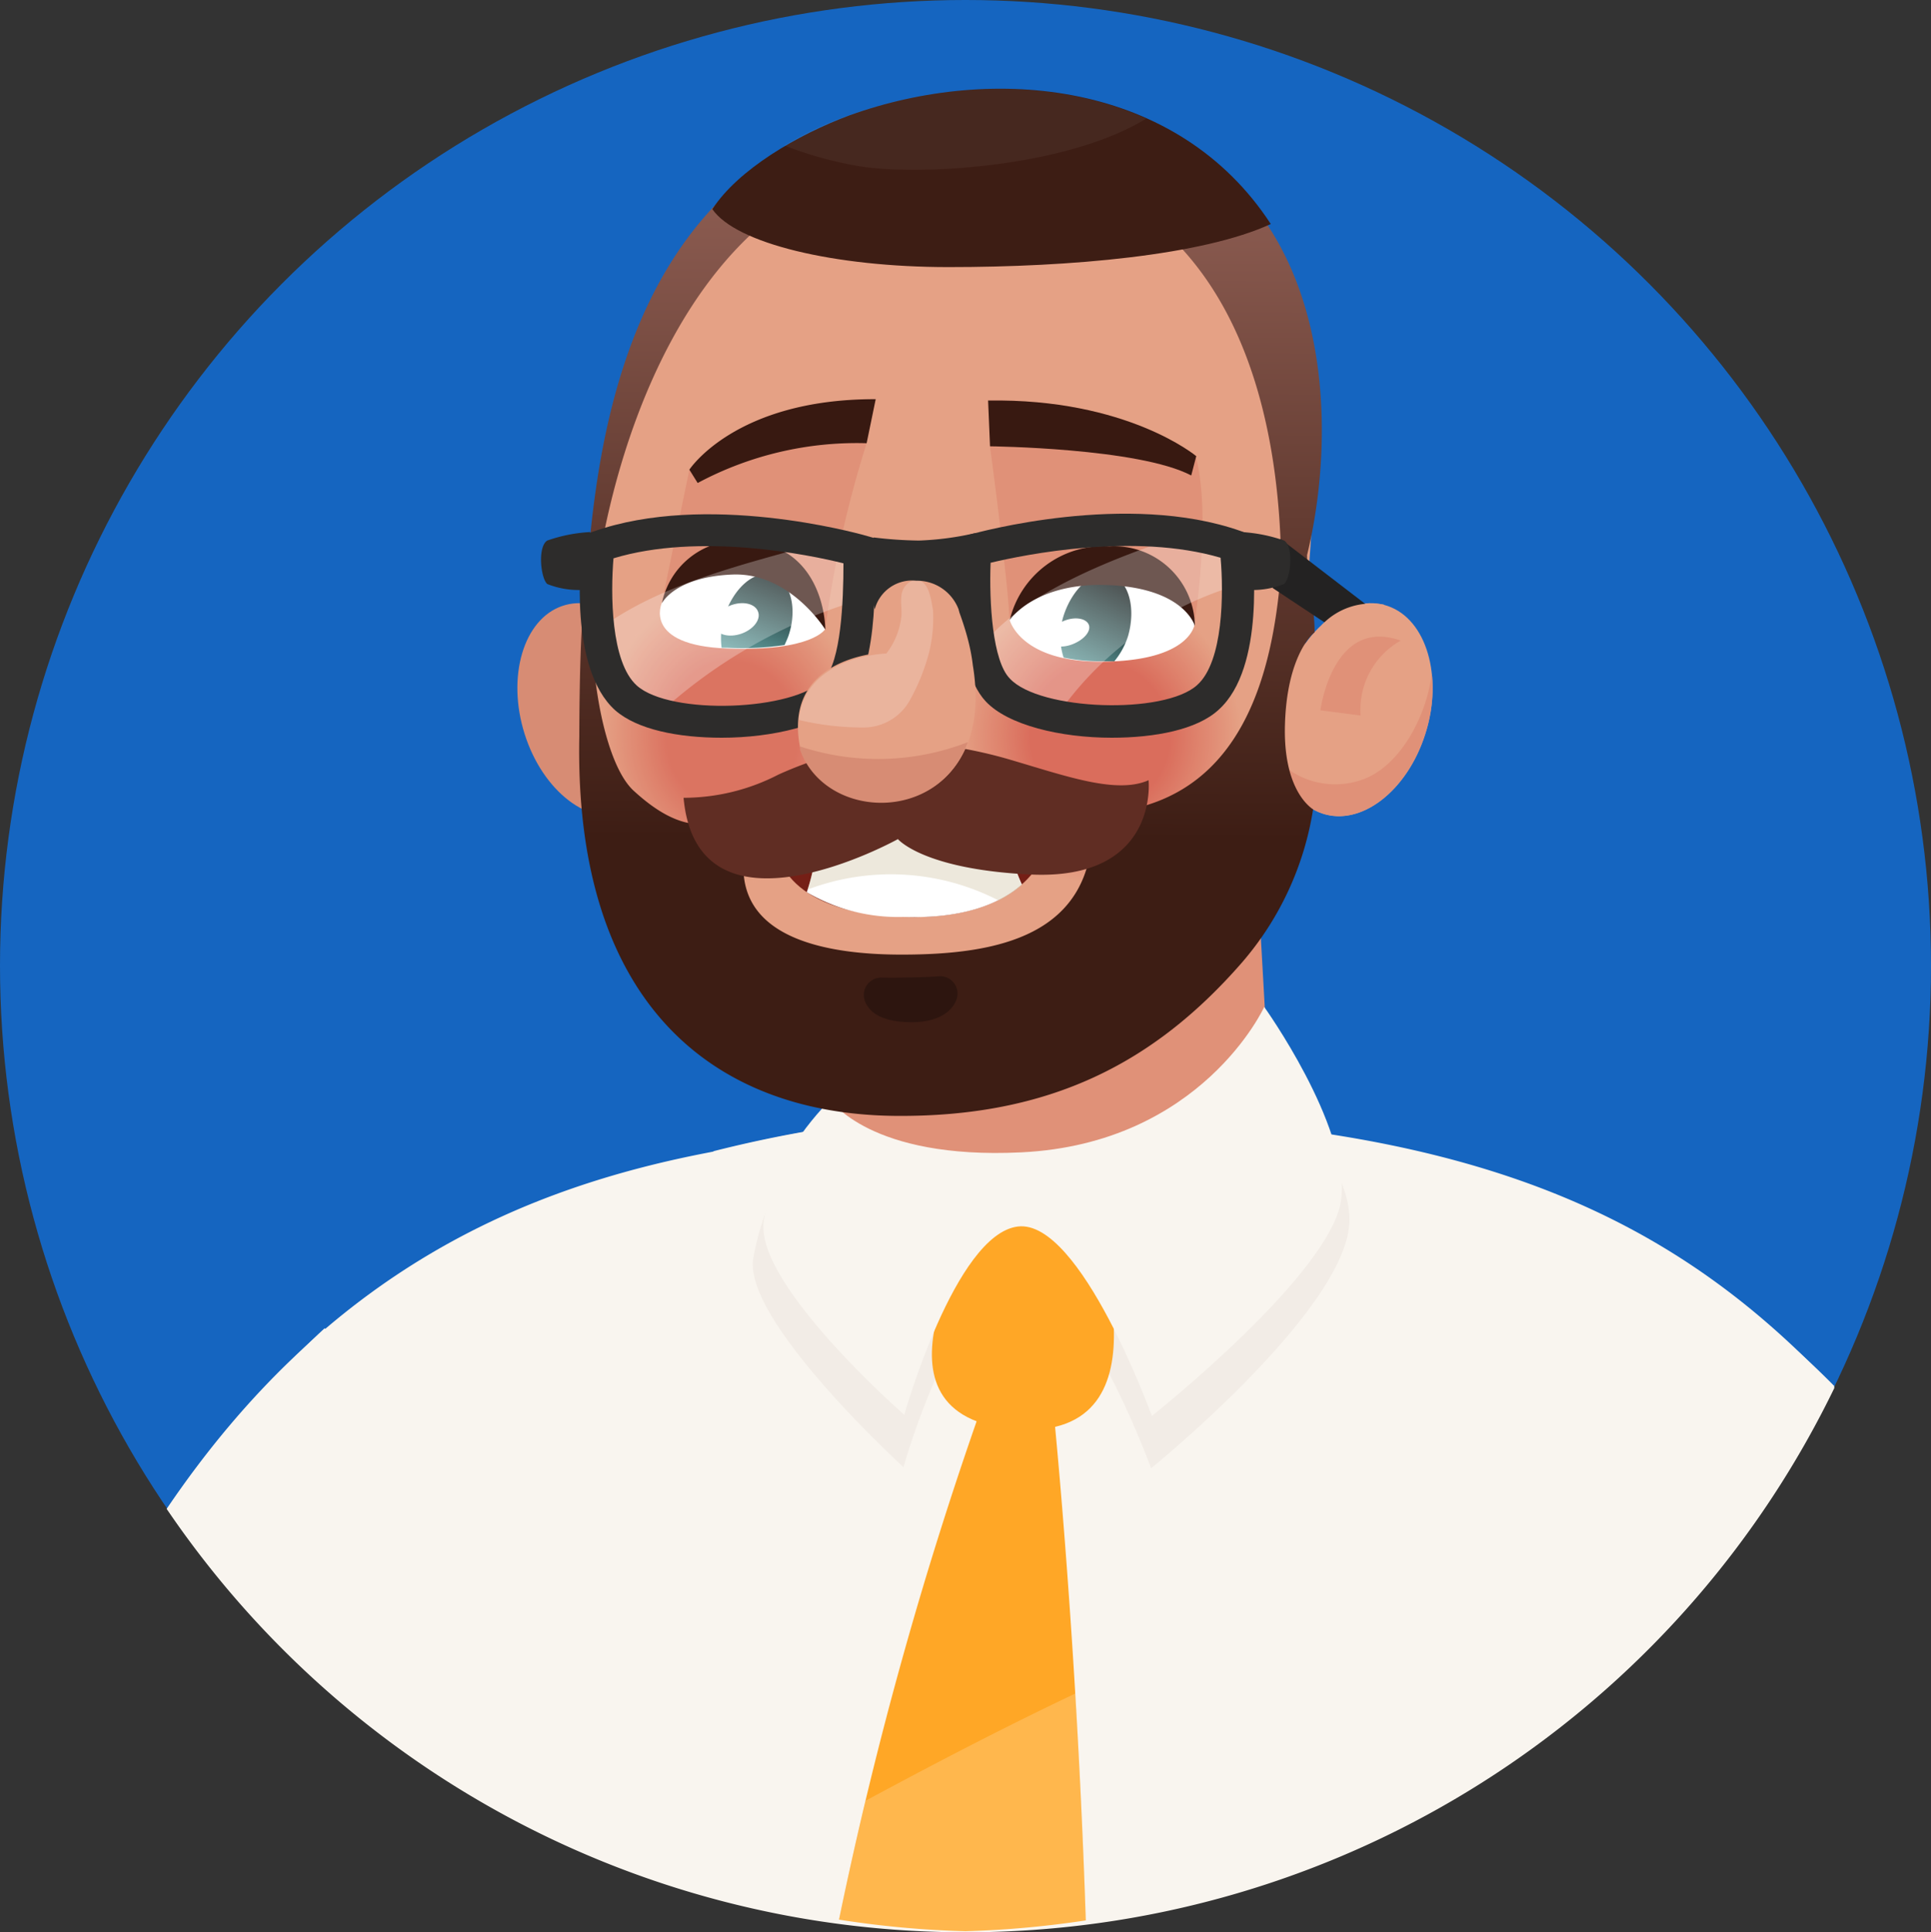 <svg xmlns="http://www.w3.org/2000/svg" xmlns:xlink="http://www.w3.org/1999/xlink" width="100" height="100.056" viewBox="0 0 100 100.056">
  <rect x="0" y="0" width="100" height="100.056" fill="#333333" stroke="none"/>
  <defs>
    <linearGradient id="linear-gradient" x1="0.316" y1="1.187" x2="0.834" y2="-0.145" gradientUnits="objectBoundingBox">
      <stop offset="0" stop-color="#68aaaa"/>
      <stop offset="1"/>
    </linearGradient>
    <linearGradient id="linear-gradient-2" x1="0.242" y1="1.215" x2="0.748" y2="-0.03" xlink:href="#linear-gradient"/>
    <linearGradient id="linear-gradient-3" x1="0.501" y1="0.091" x2="0.499" y2="0.728" gradientUnits="objectBoundingBox">
      <stop offset="0" stop-color="#8c5c51"/>
      <stop offset="1" stop-color="#3d1d14"/>
    </linearGradient>
  </defs>
  <g id="Capa_1" data-name="Capa 1" transform="translate(-10 -9.22)">
    <g id="Grupo_80391" data-name="Grupo 80391">
      <circle id="Elipse_5166" data-name="Elipse 5166" cx="50" cy="50" r="50" transform="translate(10 9.22)" fill="#1565c0"/>
      <g id="Grupo_80390" data-name="Grupo 80390">
        <path id="Trazado_119433" data-name="Trazado 119433" d="M45.58,69.23v33.26H76.72V68.15a59.619,59.619,0,0,0-12.64-1.31,63.85,63.85,0,0,0-18.5,2.39Z" fill="#e09178"/>
        <path id="Trazado_119434" data-name="Trazado 119434" d="M97.14,106.42Z" fill="#fff"/>
        <path id="Trazado_119435" data-name="Trazado 119435" d="M74.18,67.37c-2.68-.64-6.64-.53-10.46-.53a65,65,0,0,0-16.81,2H47c-9.83,1.84-20,6.15-28.37,18.51A50,50,0,0,0,105,81.08C97.82,73.44,89.2,68.79,74.18,67.37Z" fill="#f9f5ef"/>
        <path id="Trazado_119436" data-name="Trazado 119436" d="M97.14,106.42Z" fill="#fff"/>
        <path id="Trazado_119437" data-name="Trazado 119437" d="M75,52.52c-.93-3-9.8-5.11-13.7-4.78l-1.81.15c-3.9.32-7.71,2.88-6.78,5.85l.43,16.1c4.18.63,8.49.83,12.68,1.45q4,.6,8,1.34a4.65,4.65,0,0,0,2.06-4.46Z" fill="#e09178"/>
        <path id="Trazado_119438" data-name="Trazado 119438" d="M74.37,64.4s-2.13,6.73-11.49,7.18c-7.83.38-11.14-3.51-11.14-3.51A15.14,15.14,0,0,0,49,74.43c-.44,3.26,7.79,10.76,7.79,10.76s2.63-9.35,5.88-9.75,6.94,9.81,6.94,9.81,10.1-8.18,10.27-12.75C80,68.68,74.37,64.4,74.37,64.4Z" fill="#684231" opacity="0.05"/>
        <path id="Trazado_119439" data-name="Trazado 119439" d="M60.61,72.8s-6.44,9.81,2,10.43,3.81-11,3.81-11Z" fill="#ffa726"/>
        <path id="Trazado_119440" data-name="Trazado 119440" d="M62.88,68.89c-7.83.38-9.87-2.72-9.87-2.72S50,69,49.55,72.48c-.44,3.26,7.28,10,7.28,10s2.63-9.35,5.88-9.75,6.94,9.81,6.94,9.81,9.48-7.51,9.82-11.32-4-9.86-4-9.86S72.24,68.44,62.88,68.89Z" fill="#f9f5ef"/>
        <path id="Trazado_119441" data-name="Trazado 119441" d="M60,109.22a51.142,51.142,0,0,0,6.23-.56c-.52-15.72-1.78-27.47-1.78-27.47h-3.3a203.636,203.636,0,0,0-7.7,27.43,50.608,50.608,0,0,0,6.55.6Z" fill="#ffa726"/>
        <path id="Trazado_119442" data-name="Trazado 119442" d="M53.42,108.78a51,51,0,0,0,6.58.44,49.54,49.54,0,0,0,6.24-.4c-.14-4.33-.34-8.35-.55-11.91-3.67,1.74-7.28,3.62-10.86,5.55C54.35,104.46,53.87,106.58,53.42,108.78Z" fill="#fff" opacity="0.18"/>
        <path id="Trazado_119443" data-name="Trazado 119443" d="M39.11,40.6c-2,.69-2.88,3.66-1.94,6.63s3.34,4.81,5.35,4.11,2.89-3.66,1.95-6.63S41.13,39.9,39.11,40.6Z" fill="#d78c74"/>
        <path id="Trazado_119444" data-name="Trazado 119444" d="M76.72,24.42C73.56,14.48,61,13.86,53.63,16.07c-8.77,2.63-11.57,11.7-12.53,20-.43,3.69-1.14,8-1,11.69.71,17,10.61,19.13,18.17,19.12,13.34,0,20.64-11.49,19.5-20.65C76.91,39.28,79.49,33.13,76.72,24.42Z" fill="#e5a185"/>
        <g id="Grupo_80388" data-name="Grupo 80388" opacity="0.58">
          <ellipse id="Elipse_5167" data-name="Elipse 5167" cx="6.8" cy="7.68" rx="6.8" ry="7.68" transform="translate(41.1 39.64)" fill="#e5a185"/>
          <ellipse id="Elipse_5168" data-name="Elipse 5168" cx="6.76" cy="7.63" rx="6.76" ry="7.63" transform="translate(41.14 39.69)" fill="#e5a084"/>
          <ellipse id="Elipse_5169" data-name="Elipse 5169" cx="6.72" cy="7.58" rx="6.72" ry="7.58" transform="translate(41.18 39.74)" fill="#e59f83"/>
          <ellipse id="Elipse_5170" data-name="Elipse 5170" cx="6.67" cy="7.54" rx="6.67" ry="7.54" transform="translate(41.23 39.78)" fill="#e49e83"/>
          <ellipse id="Elipse_5171" data-name="Elipse 5171" cx="6.63" cy="7.49" rx="6.63" ry="7.49" transform="translate(41.27 39.83)" fill="#e49d82"/>
          <ellipse id="Elipse_5172" data-name="Elipse 5172" cx="6.59" cy="7.44" rx="6.59" ry="7.44" transform="translate(41.31 39.88)" fill="#e49c81"/>
          <ellipse id="Elipse_5173" data-name="Elipse 5173" cx="6.55" cy="7.39" rx="6.55" ry="7.39" transform="translate(41.35 39.93)" fill="#e49b80"/>
          <ellipse id="Elipse_5174" data-name="Elipse 5174" cx="6.5" cy="7.34" rx="6.5" ry="7.34" transform="translate(41.4 39.98)" fill="#e49a80"/>
          <ellipse id="Elipse_5175" data-name="Elipse 5175" cx="6.46" cy="7.3" rx="6.46" ry="7.3" transform="translate(41.44 40.02)" fill="#e3997f"/>
          <ellipse id="Elipse_5176" data-name="Elipse 5176" cx="6.42" cy="7.25" rx="6.42" ry="7.25" transform="translate(41.48 40.07)" fill="#e3987e"/>
          <ellipse id="Elipse_5177" data-name="Elipse 5177" cx="6.38" cy="7.2" rx="6.38" ry="7.2" transform="translate(41.52 40.12)" fill="#e3977d"/>
          <ellipse id="Elipse_5178" data-name="Elipse 5178" cx="6.33" cy="7.15" rx="6.33" ry="7.15" transform="translate(41.57 40.17)" fill="#e3967c"/>
          <ellipse id="Elipse_5179" data-name="Elipse 5179" cx="6.29" cy="7.1" rx="6.29" ry="7.1" transform="translate(41.61 40.22)" fill="#e2957c"/>
          <ellipse id="Elipse_5180" data-name="Elipse 5180" cx="6.25" cy="7.06" rx="6.25" ry="7.06" transform="translate(41.65 40.26)" fill="#e2947b"/>
          <ellipse id="Elipse_5181" data-name="Elipse 5181" cx="6.21" cy="7.01" rx="6.21" ry="7.01" transform="translate(41.69 40.31)" fill="#e2937a"/>
          <ellipse id="Elipse_5182" data-name="Elipse 5182" cx="6.16" cy="6.96" rx="6.16" ry="6.96" transform="translate(41.74 40.36)" fill="#e29279"/>
          <ellipse id="Elipse_5183" data-name="Elipse 5183" cx="6.12" cy="6.91" rx="6.12" ry="6.91" transform="translate(41.78 40.41)" fill="#e29179"/>
          <ellipse id="Elipse_5184" data-name="Elipse 5184" cx="6.08" cy="6.86" rx="6.08" ry="6.86" transform="translate(41.82 40.46)" fill="#e19078"/>
          <ellipse id="Elipse_5185" data-name="Elipse 5185" cx="6.04" cy="6.82" rx="6.04" ry="6.82" transform="translate(41.86 40.5)" fill="#e18f77"/>
          <ellipse id="Elipse_5186" data-name="Elipse 5186" cx="5.99" cy="6.77" rx="5.99" ry="6.77" transform="translate(41.91 40.55)" fill="#e18e76"/>
          <ellipse id="Elipse_5187" data-name="Elipse 5187" cx="5.95" cy="6.72" rx="5.95" ry="6.72" transform="translate(41.95 40.6)" fill="#e18d75"/>
          <ellipse id="Elipse_5188" data-name="Elipse 5188" cx="5.91" cy="6.67" rx="5.91" ry="6.67" transform="translate(41.99 40.65)" fill="#e18c75"/>
          <ellipse id="Elipse_5189" data-name="Elipse 5189" cx="5.87" cy="6.62" rx="5.87" ry="6.62" transform="translate(42.03 40.7)" fill="#e08b74"/>
          <ellipse id="Elipse_5190" data-name="Elipse 5190" cx="5.82" cy="6.58" rx="5.82" ry="6.58" transform="translate(42.08 40.74)" fill="#e08a73"/>
          <ellipse id="Elipse_5191" data-name="Elipse 5191" cx="5.78" cy="6.53" rx="5.78" ry="6.53" transform="translate(42.12 40.79)" fill="#e08972"/>
          <ellipse id="Elipse_5192" data-name="Elipse 5192" cx="5.74" cy="6.48" rx="5.74" ry="6.48" transform="translate(42.16 40.84)" fill="#e08872"/>
          <ellipse id="Elipse_5193" data-name="Elipse 5193" cx="5.7" cy="6.43" rx="5.7" ry="6.43" transform="translate(42.2 40.89)" fill="#df8771"/>
          <ellipse id="Elipse_5194" data-name="Elipse 5194" cx="5.65" cy="6.38" rx="5.65" ry="6.38" transform="translate(42.25 40.94)" fill="#df8670"/>
          <ellipse id="Elipse_5195" data-name="Elipse 5195" cx="5.61" cy="6.34" rx="5.61" ry="6.34" transform="translate(42.29 40.98)" fill="#df856f"/>
          <ellipse id="Elipse_5196" data-name="Elipse 5196" cx="5.57" cy="6.29" rx="5.57" ry="6.29" transform="translate(42.33 41.03)" fill="#df846f"/>
          <ellipse id="Elipse_5197" data-name="Elipse 5197" cx="5.53" cy="6.24" rx="5.53" ry="6.24" transform="translate(42.37 41.08)" fill="#df836e"/>
          <ellipse id="Elipse_5198" data-name="Elipse 5198" cx="5.48" cy="6.19" rx="5.48" ry="6.19" transform="translate(42.42 41.13)" fill="#de826d"/>
          <ellipse id="Elipse_5199" data-name="Elipse 5199" cx="5.44" cy="6.14" rx="5.44" ry="6.14" transform="translate(42.46 41.18)" fill="#de816c"/>
          <ellipse id="Elipse_5200" data-name="Elipse 5200" cx="5.4" cy="6.1" rx="5.4" ry="6.1" transform="translate(42.5 41.22)" fill="#de806b"/>
          <ellipse id="Elipse_5201" data-name="Elipse 5201" cx="5.36" cy="6.05" rx="5.36" ry="6.05" transform="translate(42.54 41.27)" fill="#de7f6b"/>
          <ellipse id="Elipse_5202" data-name="Elipse 5202" cx="5.31" cy="6" rx="5.31" ry="6" transform="translate(42.59 41.32)" fill="#de7e6a"/>
          <ellipse id="Elipse_5203" data-name="Elipse 5203" cx="5.27" cy="5.95" rx="5.27" ry="5.95" transform="translate(42.63 41.37)" fill="#dd7d69"/>
          <ellipse id="Elipse_5204" data-name="Elipse 5204" cx="5.23" cy="5.9" rx="5.23" ry="5.9" transform="translate(42.67 41.42)" fill="#dd7c68"/>
          <ellipse id="Elipse_5205" data-name="Elipse 5205" cx="5.19" cy="5.86" rx="5.19" ry="5.86" transform="translate(42.71 41.46)" fill="#dd7b68"/>
          <ellipse id="Elipse_5206" data-name="Elipse 5206" cx="5.14" cy="5.81" rx="5.14" ry="5.81" transform="translate(42.76 41.51)" fill="#dd7a67"/>
          <ellipse id="Elipse_5207" data-name="Elipse 5207" cx="5.1" cy="5.76" rx="5.1" ry="5.76" transform="translate(42.8 41.56)" fill="#dd7a66"/>
          <ellipse id="Elipse_5208" data-name="Elipse 5208" cx="5.06" cy="5.71" rx="5.06" ry="5.71" transform="translate(42.84 41.61)" fill="#dc7965"/>
          <ellipse id="Elipse_5209" data-name="Elipse 5209" cx="5.02" cy="5.66" rx="5.02" ry="5.66" transform="translate(42.88 41.66)" fill="#dc7864"/>
          <ellipse id="Elipse_5210" data-name="Elipse 5210" cx="4.97" cy="5.62" rx="4.97" ry="5.62" transform="translate(42.93 41.7)" fill="#dc7764"/>
          <ellipse id="Elipse_5211" data-name="Elipse 5211" cx="4.93" cy="5.57" rx="4.93" ry="5.57" transform="translate(42.97 41.75)" fill="#dc7663"/>
          <ellipse id="Elipse_5212" data-name="Elipse 5212" cx="4.89" cy="5.52" rx="4.89" ry="5.52" transform="translate(43.01 41.8)" fill="#db7562"/>
          <ellipse id="Elipse_5213" data-name="Elipse 5213" cx="4.85" cy="5.47" rx="4.85" ry="5.47" transform="translate(43.05 41.85)" fill="#db7461"/>
          <ellipse id="Elipse_5214" data-name="Elipse 5214" cx="4.8" cy="5.42" rx="4.8" ry="5.42" transform="translate(43.1 41.9)" fill="#db7361"/>
          <ellipse id="Elipse_5215" data-name="Elipse 5215" cx="4.76" cy="5.38" rx="4.76" ry="5.38" transform="translate(43.14 41.94)" fill="#db7260"/>
          <ellipse id="Elipse_5216" data-name="Elipse 5216" cx="4.72" cy="5.33" rx="4.72" ry="5.33" transform="translate(43.18 41.99)" fill="#db715f"/>
          <ellipse id="Elipse_5217" data-name="Elipse 5217" cx="4.68" cy="5.28" rx="4.68" ry="5.28" transform="translate(43.22 42.04)" fill="#da705e"/>
          <ellipse id="Elipse_5218" data-name="Elipse 5218" cx="4.63" cy="5.23" rx="4.63" ry="5.23" transform="translate(43.27 42.09)" fill="#da6f5d"/>
          <ellipse id="Elipse_5219" data-name="Elipse 5219" cx="4.59" cy="5.18" rx="4.59" ry="5.18" transform="translate(43.31 42.14)" fill="#da6e5d"/>
          <ellipse id="Elipse_5220" data-name="Elipse 5220" cx="4.55" cy="5.14" rx="4.55" ry="5.14" transform="translate(43.35 42.18)" fill="#da6d5c"/>
          <ellipse id="Elipse_5221" data-name="Elipse 5221" cx="4.51" cy="5.09" rx="4.51" ry="5.09" transform="translate(43.39 42.23)" fill="#da6c5b"/>
          <ellipse id="Elipse_5222" data-name="Elipse 5222" cx="4.46" cy="5.04" rx="4.46" ry="5.04" transform="translate(43.44 42.28)" fill="#d96b5a"/>
          <ellipse id="Elipse_5223" data-name="Elipse 5223" cx="4.42" cy="4.99" rx="4.42" ry="4.99" transform="translate(43.48 42.33)" fill="#d96a5a"/>
          <ellipse id="Elipse_5224" data-name="Elipse 5224" cx="4.38" cy="4.94" rx="4.38" ry="4.94" transform="translate(43.52 42.38)" fill="#d96959"/>
          <ellipse id="Elipse_5225" data-name="Elipse 5225" cx="4.34" cy="4.9" rx="4.34" ry="4.9" transform="translate(43.56 42.42)" fill="#d96858"/>
          <ellipse id="Elipse_5226" data-name="Elipse 5226" cx="4.29" cy="4.85" rx="4.29" ry="4.85" transform="translate(43.61 42.47)" fill="#d86757"/>
          <ellipse id="Elipse_5227" data-name="Elipse 5227" cx="4.25" cy="4.8" rx="4.25" ry="4.8" transform="translate(43.65 42.52)" fill="#d86657"/>
          <ellipse id="Elipse_5228" data-name="Elipse 5228" cx="4.21" cy="4.75" rx="4.21" ry="4.75" transform="translate(43.69 42.57)" fill="#d86556"/>
          <ellipse id="Elipse_5229" data-name="Elipse 5229" cx="4.17" cy="4.7" rx="4.17" ry="4.7" transform="translate(43.73 42.62)" fill="#d86455"/>
          <ellipse id="Elipse_5230" data-name="Elipse 5230" cx="4.12" cy="4.66" rx="4.12" ry="4.66" transform="translate(43.78 42.66)" fill="#d86354"/>
          <ellipse id="Elipse_5231" data-name="Elipse 5231" cx="4.08" cy="4.61" rx="4.08" ry="4.61" transform="translate(43.82 42.71)" fill="#d76253"/>
          <ellipse id="Elipse_5232" data-name="Elipse 5232" cx="4.04" cy="4.56" rx="4.04" ry="4.56" transform="translate(43.86 42.76)" fill="#d76153"/>
          <ellipse id="Elipse_5233" data-name="Elipse 5233" cx="4" cy="4.51" rx="4" ry="4.51" transform="translate(43.9 42.81)" fill="#d76052"/>
          <ellipse id="Elipse_5234" data-name="Elipse 5234" cx="3.95" cy="4.46" rx="3.95" ry="4.46" transform="translate(43.95 42.86)" fill="#d75f51"/>
          <ellipse id="Elipse_5235" data-name="Elipse 5235" cx="3.91" cy="4.42" rx="3.91" ry="4.42" transform="translate(43.99 42.9)" fill="#d75e50"/>
          <ellipse id="Elipse_5236" data-name="Elipse 5236" cx="3.87" cy="4.37" rx="3.87" ry="4.37" transform="translate(44.03 42.95)" fill="#d65d50"/>
          <ellipse id="Elipse_5237" data-name="Elipse 5237" cx="3.83" cy="4.32" rx="3.83" ry="4.32" transform="translate(44.07 43)" fill="#d65c4f"/>
          <ellipse id="Elipse_5238" data-name="Elipse 5238" cx="3.78" cy="4.27" rx="3.78" ry="4.27" transform="translate(44.12 43.05)" fill="#d65b4e"/>
          <ellipse id="Elipse_5239" data-name="Elipse 5239" cx="3.74" cy="4.22" rx="3.74" ry="4.22" transform="translate(44.16 43.1)" fill="#d65a4d"/>
          <ellipse id="Elipse_5240" data-name="Elipse 5240" cx="3.7" cy="4.18" rx="3.7" ry="4.18" transform="translate(44.2 43.14)" fill="#d5594c"/>
          <ellipse id="Elipse_5241" data-name="Elipse 5241" cx="3.66" cy="4.13" rx="3.66" ry="4.13" transform="translate(44.24 43.19)" fill="#d5584c"/>
          <ellipse id="Elipse_5242" data-name="Elipse 5242" cx="3.61" cy="4.08" rx="3.61" ry="4.08" transform="translate(44.29 43.24)" fill="#d5574b"/>
          <ellipse id="Elipse_5243" data-name="Elipse 5243" cx="3.57" cy="4.03" rx="3.57" ry="4.03" transform="translate(44.33 43.29)" fill="#d5564a"/>
          <ellipse id="Elipse_5244" data-name="Elipse 5244" cx="3.53" cy="3.98" rx="3.53" ry="3.98" transform="translate(44.37 43.34)" fill="#d55549"/>
          <ellipse id="Elipse_5245" data-name="Elipse 5245" cx="3.49" cy="3.94" rx="3.49" ry="3.94" transform="translate(44.41 43.38)" fill="#d45449"/>
          <ellipse id="Elipse_5246" data-name="Elipse 5246" cx="3.44" cy="3.89" rx="3.44" ry="3.89" transform="translate(44.46 43.43)" fill="#d45348"/>
          <ellipse id="Elipse_5247" data-name="Elipse 5247" cx="3.4" cy="3.84" rx="3.4" ry="3.84" transform="translate(44.5 43.48)" fill="#d45247"/>
        </g>
        <path id="Trazado_119445" data-name="Trazado 119445" d="M61.27,32.33s1,7.47,1,9l9.59.17s.89-5.54.07-8.63C72,32.87,65.09,30.79,61.27,32.33Z" fill="#e09178"/>
        <g id="Grupo_80389" data-name="Grupo 80389" opacity="0.65">
          <ellipse id="Elipse_5248" data-name="Elipse 5248" cx="7.3" cy="7.68" rx="7.3" ry="7.68" transform="translate(59.67 39.64)" fill="#e5a185"/>
          <ellipse id="Elipse_5249" data-name="Elipse 5249" cx="7.26" cy="7.63" rx="7.26" ry="7.63" transform="translate(59.71 39.69)" fill="#e5a084"/>
          <ellipse id="Elipse_5250" data-name="Elipse 5250" cx="7.21" cy="7.58" rx="7.21" ry="7.58" transform="translate(59.76 39.74)" fill="#e59f83"/>
          <ellipse id="Elipse_5251" data-name="Elipse 5251" cx="7.17" cy="7.54" rx="7.17" ry="7.54" transform="translate(59.8 39.78)" fill="#e49e83"/>
          <ellipse id="Elipse_5252" data-name="Elipse 5252" cx="7.12" cy="7.49" rx="7.12" ry="7.49" transform="translate(59.85 39.83)" fill="#e49d82"/>
          <ellipse id="Elipse_5253" data-name="Elipse 5253" cx="7.08" cy="7.44" rx="7.08" ry="7.44" transform="translate(59.89 39.88)" fill="#e49c81"/>
          <ellipse id="Elipse_5254" data-name="Elipse 5254" cx="7.03" cy="7.39" rx="7.03" ry="7.39" transform="translate(59.94 39.93)" fill="#e49b80"/>
          <ellipse id="Elipse_5255" data-name="Elipse 5255" cx="6.98" cy="7.34" rx="6.98" ry="7.34" transform="translate(59.99 39.98)" fill="#e49a80"/>
          <ellipse id="Elipse_5256" data-name="Elipse 5256" cx="6.94" cy="7.3" rx="6.94" ry="7.3" transform="translate(60.03 40.02)" fill="#e3997f"/>
          <ellipse id="Elipse_5257" data-name="Elipse 5257" cx="6.89" cy="7.25" rx="6.89" ry="7.25" transform="translate(60.08 40.07)" fill="#e3987e"/>
          <ellipse id="Elipse_5258" data-name="Elipse 5258" cx="6.85" cy="7.2" rx="6.85" ry="7.2" transform="translate(60.12 40.12)" fill="#e3977d"/>
          <ellipse id="Elipse_5259" data-name="Elipse 5259" cx="6.8" cy="7.15" rx="6.8" ry="7.15" transform="translate(60.17 40.17)" fill="#e3967c"/>
          <ellipse id="Elipse_5260" data-name="Elipse 5260" cx="6.76" cy="7.1" rx="6.76" ry="7.1" transform="translate(60.21 40.22)" fill="#e2957c"/>
          <ellipse id="Elipse_5261" data-name="Elipse 5261" cx="6.71" cy="7.06" rx="6.71" ry="7.06" transform="translate(60.26 40.26)" fill="#e2947b"/>
          <ellipse id="Elipse_5262" data-name="Elipse 5262" cx="6.66" cy="7.01" rx="6.66" ry="7.01" transform="translate(60.31 40.31)" fill="#e2937a"/>
          <ellipse id="Elipse_5263" data-name="Elipse 5263" cx="6.62" cy="6.96" rx="6.62" ry="6.96" transform="translate(60.35 40.36)" fill="#e29279"/>
          <ellipse id="Elipse_5264" data-name="Elipse 5264" cx="6.57" cy="6.91" rx="6.57" ry="6.91" transform="translate(60.4 40.41)" fill="#e29179"/>
          <ellipse id="Elipse_5265" data-name="Elipse 5265" cx="6.53" cy="6.86" rx="6.53" ry="6.86" transform="translate(60.44 40.46)" fill="#e19078"/>
          <ellipse id="Elipse_5266" data-name="Elipse 5266" cx="6.48" cy="6.82" rx="6.48" ry="6.82" transform="translate(60.49 40.5)" fill="#e18f77"/>
          <ellipse id="Elipse_5267" data-name="Elipse 5267" cx="6.44" cy="6.77" rx="6.44" ry="6.77" transform="translate(60.53 40.55)" fill="#e18e76"/>
          <ellipse id="Elipse_5268" data-name="Elipse 5268" cx="6.39" cy="6.72" rx="6.39" ry="6.72" transform="translate(60.58 40.6)" fill="#e18d75"/>
          <ellipse id="Elipse_5269" data-name="Elipse 5269" cx="6.35" cy="6.67" rx="6.35" ry="6.67" transform="translate(60.62 40.65)" fill="#e18c75"/>
          <ellipse id="Elipse_5270" data-name="Elipse 5270" cx="6.3" cy="6.62" rx="6.3" ry="6.62" transform="translate(60.67 40.7)" fill="#e08b74"/>
          <ellipse id="Elipse_5271" data-name="Elipse 5271" cx="6.25" cy="6.58" rx="6.25" ry="6.58" transform="translate(60.72 40.74)" fill="#e08a73"/>
          <ellipse id="Elipse_5272" data-name="Elipse 5272" cx="6.21" cy="6.53" rx="6.21" ry="6.53" transform="translate(60.76 40.79)" fill="#e08972"/>
          <ellipse id="Elipse_5273" data-name="Elipse 5273" cx="6.16" cy="6.48" rx="6.16" ry="6.48" transform="translate(60.81 40.84)" fill="#e08872"/>
          <ellipse id="Elipse_5274" data-name="Elipse 5274" cx="6.12" cy="6.43" rx="6.12" ry="6.43" transform="translate(60.85 40.89)" fill="#df8771"/>
          <ellipse id="Elipse_5275" data-name="Elipse 5275" cx="6.07" cy="6.38" rx="6.07" ry="6.38" transform="translate(60.9 40.94)" fill="#df8670"/>
          <ellipse id="Elipse_5276" data-name="Elipse 5276" cx="6.03" cy="6.34" rx="6.03" ry="6.34" transform="translate(60.94 40.98)" fill="#df856f"/>
          <ellipse id="Elipse_5277" data-name="Elipse 5277" cx="5.98" cy="6.29" rx="5.98" ry="6.29" transform="translate(60.99 41.03)" fill="#df846f"/>
          <ellipse id="Elipse_5278" data-name="Elipse 5278" cx="5.93" cy="6.24" rx="5.93" ry="6.24" transform="translate(61.04 41.08)" fill="#df836e"/>
          <ellipse id="Elipse_5279" data-name="Elipse 5279" cx="5.89" cy="6.19" rx="5.89" ry="6.19" transform="translate(61.08 41.13)" fill="#de826d"/>
          <ellipse id="Elipse_5280" data-name="Elipse 5280" cx="5.84" cy="6.14" rx="5.84" ry="6.14" transform="translate(61.13 41.18)" fill="#de816c"/>
          <ellipse id="Elipse_5281" data-name="Elipse 5281" cx="5.8" cy="6.1" rx="5.8" ry="6.1" transform="translate(61.17 41.22)" fill="#de806b"/>
          <ellipse id="Elipse_5282" data-name="Elipse 5282" cx="5.75" cy="6.05" rx="5.75" ry="6.05" transform="translate(61.22 41.27)" fill="#de7f6b"/>
          <ellipse id="Elipse_5283" data-name="Elipse 5283" cx="5.71" cy="6" rx="5.71" ry="6" transform="translate(61.26 41.32)" fill="#de7e6a"/>
          <ellipse id="Elipse_5284" data-name="Elipse 5284" cx="5.66" cy="5.95" rx="5.66" ry="5.95" transform="translate(61.31 41.37)" fill="#dd7d69"/>
          <ellipse id="Elipse_5285" data-name="Elipse 5285" cx="5.61" cy="5.9" rx="5.61" ry="5.9" transform="translate(61.36 41.42)" fill="#dd7c68"/>
          <ellipse id="Elipse_5286" data-name="Elipse 5286" cx="5.57" cy="5.86" rx="5.57" ry="5.86" transform="translate(61.4 41.46)" fill="#dd7b68"/>
          <ellipse id="Elipse_5287" data-name="Elipse 5287" cx="5.52" cy="5.81" rx="5.52" ry="5.81" transform="translate(61.45 41.51)" fill="#dd7a67"/>
          <ellipse id="Elipse_5288" data-name="Elipse 5288" cx="5.48" cy="5.76" rx="5.48" ry="5.76" transform="translate(61.49 41.56)" fill="#dd7a66"/>
          <ellipse id="Elipse_5289" data-name="Elipse 5289" cx="5.43" cy="5.71" rx="5.43" ry="5.71" transform="translate(61.54 41.61)" fill="#dc7965"/>
          <ellipse id="Elipse_5290" data-name="Elipse 5290" cx="5.39" cy="5.66" rx="5.39" ry="5.66" transform="translate(61.58 41.66)" fill="#dc7864"/>
          <ellipse id="Elipse_5291" data-name="Elipse 5291" cx="5.34" cy="5.62" rx="5.34" ry="5.62" transform="translate(61.63 41.7)" fill="#dc7764"/>
          <ellipse id="Elipse_5292" data-name="Elipse 5292" cx="5.3" cy="5.57" rx="5.3" ry="5.57" transform="translate(61.67 41.75)" fill="#dc7663"/>
          <ellipse id="Elipse_5293" data-name="Elipse 5293" cx="5.25" cy="5.52" rx="5.25" ry="5.52" transform="translate(61.72 41.8)" fill="#db7562"/>
          <ellipse id="Elipse_5294" data-name="Elipse 5294" cx="5.2" cy="5.47" rx="5.2" ry="5.47" transform="translate(61.77 41.85)" fill="#db7461"/>
          <ellipse id="Elipse_5295" data-name="Elipse 5295" cx="5.16" cy="5.42" rx="5.16" ry="5.42" transform="translate(61.81 41.9)" fill="#db7361"/>
          <ellipse id="Elipse_5296" data-name="Elipse 5296" cx="5.11" cy="5.38" rx="5.11" ry="5.38" transform="translate(61.86 41.94)" fill="#db7260"/>
          <ellipse id="Elipse_5297" data-name="Elipse 5297" cx="5.07" cy="5.33" rx="5.07" ry="5.33" transform="translate(61.9 41.99)" fill="#db715f"/>
          <ellipse id="Elipse_5298" data-name="Elipse 5298" cx="5.02" cy="5.28" rx="5.02" ry="5.28" transform="translate(61.95 42.04)" fill="#da705e"/>
          <ellipse id="Elipse_5299" data-name="Elipse 5299" cx="4.98" cy="5.23" rx="4.98" ry="5.23" transform="translate(61.99 42.09)" fill="#da6f5d"/>
          <ellipse id="Elipse_5300" data-name="Elipse 5300" cx="4.93" cy="5.18" rx="4.93" ry="5.18" transform="translate(62.04 42.14)" fill="#da6e5d"/>
          <ellipse id="Elipse_5301" data-name="Elipse 5301" cx="4.88" cy="5.14" rx="4.88" ry="5.14" transform="translate(62.09 42.18)" fill="#da6d5c"/>
          <ellipse id="Elipse_5302" data-name="Elipse 5302" cx="4.84" cy="5.09" rx="4.84" ry="5.09" transform="translate(62.13 42.23)" fill="#da6c5b"/>
          <ellipse id="Elipse_5303" data-name="Elipse 5303" cx="4.79" cy="5.04" rx="4.79" ry="5.04" transform="translate(62.18 42.28)" fill="#d96b5a"/>
          <ellipse id="Elipse_5304" data-name="Elipse 5304" cx="4.75" cy="4.99" rx="4.75" ry="4.99" transform="translate(62.22 42.33)" fill="#d96a5a"/>
          <ellipse id="Elipse_5305" data-name="Elipse 5305" cx="4.7" cy="4.94" rx="4.7" ry="4.94" transform="translate(62.27 42.38)" fill="#d96959"/>
          <ellipse id="Elipse_5306" data-name="Elipse 5306" cx="4.66" cy="4.9" rx="4.66" ry="4.9" transform="translate(62.31 42.42)" fill="#d96858"/>
          <ellipse id="Elipse_5307" data-name="Elipse 5307" cx="4.61" cy="4.85" rx="4.61" ry="4.85" transform="translate(62.36 42.47)" fill="#d86757"/>
          <ellipse id="Elipse_5308" data-name="Elipse 5308" cx="4.56" cy="4.8" rx="4.56" ry="4.8" transform="translate(62.41 42.52)" fill="#d86657"/>
          <ellipse id="Elipse_5309" data-name="Elipse 5309" cx="4.52" cy="4.75" rx="4.52" ry="4.75" transform="translate(62.45 42.57)" fill="#d86556"/>
          <ellipse id="Elipse_5310" data-name="Elipse 5310" cx="4.47" cy="4.7" rx="4.47" ry="4.7" transform="translate(62.5 42.62)" fill="#d86455"/>
          <ellipse id="Elipse_5311" data-name="Elipse 5311" cx="4.43" cy="4.66" rx="4.43" ry="4.66" transform="translate(62.54 42.66)" fill="#d86354"/>
          <ellipse id="Elipse_5312" data-name="Elipse 5312" cx="4.38" cy="4.61" rx="4.38" ry="4.61" transform="translate(62.59 42.71)" fill="#d76253"/>
          <ellipse id="Elipse_5313" data-name="Elipse 5313" cx="4.34" cy="4.56" rx="4.34" ry="4.56" transform="translate(62.63 42.76)" fill="#d76153"/>
          <ellipse id="Elipse_5314" data-name="Elipse 5314" cx="4.29" cy="4.51" rx="4.29" ry="4.51" transform="translate(62.68 42.81)" fill="#d76052"/>
          <ellipse id="Elipse_5315" data-name="Elipse 5315" cx="4.25" cy="4.46" rx="4.25" ry="4.46" transform="translate(62.72 42.86)" fill="#d75f51"/>
          <ellipse id="Elipse_5316" data-name="Elipse 5316" cx="4.2" cy="4.42" rx="4.2" ry="4.42" transform="translate(62.77 42.9)" fill="#d75e50"/>
          <ellipse id="Elipse_5317" data-name="Elipse 5317" cx="4.15" cy="4.37" rx="4.15" ry="4.37" transform="translate(62.82 42.95)" fill="#d65d50"/>
          <ellipse id="Elipse_5318" data-name="Elipse 5318" cx="4.11" cy="4.32" rx="4.11" ry="4.32" transform="translate(62.86 43)" fill="#d65c4f"/>
          <ellipse id="Elipse_5319" data-name="Elipse 5319" cx="4.06" cy="4.27" rx="4.06" ry="4.27" transform="translate(62.91 43.05)" fill="#d65b4e"/>
          <ellipse id="Elipse_5320" data-name="Elipse 5320" cx="4.02" cy="4.22" rx="4.02" ry="4.22" transform="translate(62.95 43.1)" fill="#d65a4d"/>
          <ellipse id="Elipse_5321" data-name="Elipse 5321" cx="3.97" cy="4.18" rx="3.97" ry="4.18" transform="translate(63 43.14)" fill="#d5594c"/>
          <ellipse id="Elipse_5322" data-name="Elipse 5322" cx="3.93" cy="4.13" rx="3.93" ry="4.13" transform="translate(63.04 43.19)" fill="#d5584c"/>
          <ellipse id="Elipse_5323" data-name="Elipse 5323" cx="3.88" cy="4.08" rx="3.88" ry="4.08" transform="translate(63.09 43.24)" fill="#d5574b"/>
          <ellipse id="Elipse_5324" data-name="Elipse 5324" cx="3.83" cy="4.03" rx="3.83" ry="4.03" transform="translate(63.14 43.29)" fill="#d5564a"/>
          <ellipse id="Elipse_5325" data-name="Elipse 5325" cx="3.79" cy="3.98" rx="3.79" ry="3.98" transform="translate(63.18 43.34)" fill="#d55549"/>
          <ellipse id="Elipse_5326" data-name="Elipse 5326" cx="3.74" cy="3.94" rx="3.74" ry="3.94" transform="translate(63.23 43.38)" fill="#d45449"/>
          <ellipse id="Elipse_5327" data-name="Elipse 5327" cx="3.7" cy="3.89" rx="3.7" ry="3.89" transform="translate(63.27 43.43)" fill="#d45348"/>
          <ellipse id="Elipse_5328" data-name="Elipse 5328" cx="3.65" cy="3.84" rx="3.65" ry="3.84" transform="translate(63.32 43.48)" fill="#d45247"/>
        </g>
        <path id="Trazado_119446" data-name="Trazado 119446" d="M54.88,32.17a56.939,56.939,0,0,0-2.15,9.65l-8.46-1.37,1.43-6.91S51.82,29.36,54.88,32.17Z" fill="#e09178"/>
        <path id="Trazado_119447" data-name="Trazado 119447" d="M67.6,37.71c-3.93-.26-5.31,3.62-5.31,3.62s.55,2.15,4.68,2.15c4.78,0,4.91-2,4.91-2A4.37,4.37,0,0,0,67.6,37.71Z" fill="#fff"/>
        <path id="Trazado_119448" data-name="Trazado 119448" d="M44.27,40.45s-1,2.19,3.4,2.35,5.06-1,5.06-1S48.48,33.93,44.27,40.45Z" fill="#fff"/>
        <path id="Trazado_119449" data-name="Trazado 119449" d="M50,39c-.91-.29-2,.65-2.48,2.1a3.88,3.88,0,0,0-.15,1.66h.26a14.88,14.88,0,0,0,3-.14c.07-.16.15-.32.21-.5C51.31,40.71,50.94,39.31,50,39Z" fill="url(#linear-gradient)"/>
        <path id="Trazado_119450" data-name="Trazado 119450" d="M67.55,39c-.91-.29-2,.65-2.47,2.1a3.59,3.59,0,0,0,0,2.17,9,9,0,0,0,1.94.19h.69a3.91,3.91,0,0,0,.71-1.31C68.83,40.71,68.46,39.31,67.55,39Z" fill="url(#linear-gradient-2)"/>
        <path id="Trazado_119451" data-name="Trazado 119451" d="M81.87,40.6c-2-.7-4.41,1.15-5.35,4.11s-.08,5.94,1.94,6.63,4.41-1.15,5.35-4.11S83.88,41.29,81.87,40.6Z" fill="#e5a185"/>
        <path id="Trazado_119452" data-name="Trazado 119452" d="M84.05,44.69c-.38,1.9-1.61,4.18-3.42,4.87a4.18,4.18,0,0,1-4.28-.8,20.21,20.21,0,0,1-20,16c-4.67,0-10.06-1.33-13-5.25a15.71,15.71,0,0,1-1.82-3.35C44.62,65.52,52.2,66.9,58.28,66.89a19.23,19.23,0,0,0,19.38-16,2.72,2.72,0,0,0,.8.44c2,.7,4.41-1.15,5.35-4.11a7.55,7.55,0,0,0,.34-3.14C84.12,44.29,84.09,44.49,84.05,44.69Z" fill="#e09178"/>
        <path id="Trazado_119453" data-name="Trazado 119453" d="M78.38,46l2.08.27a4.11,4.11,0,0,1,2.08-3.88C79,41.14,78.38,46,78.38,46Z" fill="#e09178"/>
        <path id="Trazado_119454" data-name="Trazado 119454" d="M48.28,37.21a4.05,4.05,0,0,0-4,3.24s.67-1.36,3.65-1.48,4.81,2.85,4.81,2.85S52.77,37.24,48.28,37.21Z" fill="#381911"/>
        <path id="Trazado_119455" data-name="Trazado 119455" d="M45.7,33.54l.43.69a17.46,17.46,0,0,1,8.75-2.06l.47-2.28C48.08,29.87,45.7,33.54,45.7,33.54Z" fill="#381911"/>
        <path id="Trazado_119456" data-name="Trazado 119456" d="M61.27,32.33s7.7.08,10.42,1.51l.26-1s-3.58-3-10.78-2.88Z" fill="#381911"/>
        <path id="Trazado_119457" data-name="Trazado 119457" d="M67.45,37.51a5,5,0,0,0-5.16,3.82s1.31-2,5.2-1.81,4.39,2.12,4.39,2.12a4.19,4.19,0,0,0-4.43-4.13Z" fill="#381911"/>
        <path id="Trazado_119458" data-name="Trazado 119458" d="M50.21,53.07s.08,3.43,6.57,3.63,7.35-3.47,7.35-3.47l-7-1.74Z" fill="#751f16"/>
        <path id="Trazado_119459" data-name="Trazado 119459" d="M57.17,51.49l-4.85,1.1a10.57,10.57,0,0,1-.54,2.83,9.36,9.36,0,0,0,5,1.28c3.28.11,5.12-.78,6.14-1.68a13.12,13.12,0,0,1-.77-2.29Z" fill="#fff"/>
        <path id="Trazado_119460" data-name="Trazado 119460" d="M57.17,51.49l-4.85,1.1a10.49,10.49,0,0,1-.49,2.66h.08a12.17,12.17,0,0,1,9.81.6,6.57,6.57,0,0,0,1.2-.79,13.121,13.121,0,0,1-.77-2.29Z" fill="#cec09f" opacity="0.37"/>
        <path id="Trazado_119461" data-name="Trazado 119461" d="M77.68,38c2-8.16,1.28-23.74-16.54-23.61-20.56.15-20.3,21.37-20.94,26.49-.2,1.82-.2,6.46-.2,6.46C39.72,61.25,47,66.89,56.3,67c8.11.09,13.52-2.79,18-7.92A15.9,15.9,0,0,0,78,51.13c-.34-.23-1.51-1.24-1.46-4.24.06-3.23,1.12-4.59,1.54-4.93,0-1.39-.39-2.78-.39-4Zm-8.2,12.88c-.91.29-2,1-2.91.85.15,6-5,6.92-9.88,6.92-3.86,0-8.23-.83-8.19-4.57a16,16,0,0,1-.1-2.65c-1.75.71-3.25.88-5.59-1.27-1.54-1.42-2.34-6.35-2.09-9.53.41-5.3,4.13-23.72,18.89-23.33s16.67,14,16.74,21.26C76,43.5,74.67,49.22,69.48,50.88Z" fill="url(#linear-gradient-3)"/>
        <path id="Trazado_119462" data-name="Trazado 119462" d="M54,15.19c-2.69,1-5.77,2.8-7.11,4.86,1.22,1.78,6.32,3,12.23,3,6.34,0,13.14-.6,16.69-2.23C71,13.44,61.49,12.5,54,15.19Z" fill="#3d1d14"/>
        <path id="Trazado_119463" data-name="Trazado 119463" d="M54.52,17.83c3,.49,10.65.09,14.84-2.47-4.73-2.12-10.49-1.93-15.41-.17a17.32,17.32,0,0,0-3.33,1.56,19.48,19.48,0,0,0,3.9,1.08Z" fill="#fff" opacity="0.05"/>
        <path id="Trazado_119464" data-name="Trazado 119464" d="M58.64,59.77c-1,.07-2.18.08-3,.07a.9.9,0,0,0-.84,1.24c.22.54.82,1.05,2.34,1.07s2.24-.62,2.42-1.26a.9.9,0,0,0-.92-1.12Z" opacity="0.26"/>
        <path id="Trazado_119465" data-name="Trazado 119465" d="M49.26,40.9c.15.4-.24.91-.86,1.13s-1.25.07-1.39-.34.24-.92.87-1.14S49.12,40.49,49.26,40.9Z" fill="#fff"/>
        <path id="Trazado_119466" data-name="Trazado 119466" d="M66.39,41.58c.12.33-.26.77-.85,1s-1.15.11-1.27-.22.27-.77.85-1S66.27,41.25,66.39,41.58Z" fill="#fff"/>
        <path id="Trazado_119467" data-name="Trazado 119467" d="M62.15,48.51a23.56,23.56,0,0,0-5.62-.89,20.74,20.74,0,0,0-6.22,1.71,10.71,10.71,0,0,1-4.91,1.2c.72,7.91,11.1,2.14,11.1,2.14s1.3,1.56,6.82,1.83c6.72.34,6.16-4.88,6.16-4.88C67.79,50.37,65.11,49.37,62.15,48.51Z" fill="#602d23"/>
        <path id="Trazado_119468" data-name="Trazado 119468" d="M18.71,87.41A50.19,50.19,0,0,0,38.2,104.23C42,98,44.52,92.9,44.68,92.62L26.81,78a53.919,53.919,0,0,0-8.1,9.41Z" fill="#f9f5ef"/>
        <path id="Trazado_119469" data-name="Trazado 119469" d="M42.53,45.63a8.22,8.22,0,0,0,1.61.53,26.58,26.58,0,0,1,10.43-5.89h0a9.68,9.68,0,0,0,.11-2.39s-.93-.25-2.39-.5c-3.72,1.05-8.19,2.08-11.4,4.52C41,43.53,41.43,45.12,42.53,45.63Z" fill="#fff" opacity="0.27"/>
        <path id="Trazado_119470" data-name="Trazado 119470" d="M64.57,46.53a17.26,17.26,0,0,1,9.12-6.89c-.07-1.22-.22-2.14-.22-2.14A15.559,15.559,0,0,0,71,37c-3.53,1.22-8.2,2.94-10.43,6a5.39,5.39,0,0,0,4,3.55Z" fill="#fff" opacity="0.27"/>
        <path id="Trazado_119471" data-name="Trazado 119471" d="M47.38,47.42C45.13,47.42,43,47,41.86,46c-2.43-2.18-1.78-7.92-1.7-8.57l.06-.51.49-.17c5.87-2.08,13.65.08,14,.17l.56.16v.59c0,.61.37,6-1.39,7.89h0C52.76,46.77,50,47.42,47.38,47.42Zm-5.61-9.29c-.15,1.81-.15,5.37,1.21,6.59,1.73,1.55,8.16,1.33,9.7-.33h0c.87-.93,1-4,1-6-1.82-.46-7.48-1.6-11.91-.26Z" fill="#2d2c2b"/>
        <path id="Trazado_119472" data-name="Trazado 119472" d="M67.57,47.42c-2.64,0-5.38-.65-6.53-1.89h0c-1.76-1.89-1.43-7.28-1.39-7.89l.05-.59.56-.16c.33-.09,8.11-2.25,14-.17l.49.17.06.51c.08.65.73,6.39-1.7,8.57C72,47,69.82,47.42,67.57,47.42ZM61.3,38.36c-.08,2.06.1,5.1,1,6h0c1.54,1.66,8,1.88,9.7.33,1.36-1.22,1.37-4.78,1.21-6.59C68.75,36.79,63.1,37.93,61.3,38.36Z" fill="#2d2c2b"/>
        <path id="Trazado_119473" data-name="Trazado 119473" d="M58.82,38.55,56.34,39a4,4,0,0,1-.44,4s-5.47.11-4.45,5c1.59,4.46,10.28,3.82,8.93-4.33C60.14,41.58,59.13,39.75,58.82,38.55Z" fill="#e5a185"/>
        <path id="Trazado_119474" data-name="Trazado 119474" d="M57.72,39.33a.65.65,0,0,0-.75.14c-.47.43-.24,1.1-.29,1.66a3.81,3.81,0,0,1-.78,1.93s-4.21.1-4.53,3.44a14.3,14.3,0,0,0,3.33.39,2.74,2.74,0,0,0,2.44-1.45,10.67,10.67,0,0,0,1-2.54,7.6,7.6,0,0,0,.18-2.07C58.24,40.41,58.15,39.56,57.72,39.33Z" fill="#fff" opacity="0.2"/>
        <path id="Trazado_119475" data-name="Trazado 119475" d="M51.43,47.87v.17c1.28,3.59,7.14,3.87,8.69-.39a12.86,12.86,0,0,1-8.69.22Z" fill="#d78c74"/>
        <path id="Trazado_119476" data-name="Trazado 119476" d="M55.25,37.05a21,21,0,0,0,2.34.16,15.34,15.34,0,0,0,2.93-.39l-.86,4a2.3,2.3,0,0,0-2.21-1.53,2,2,0,0,0-2.15,1.48l-.6-2.47Z" fill="#2d2c2b"/>
        <path id="Trazado_119477" data-name="Trazado 119477" d="M40.56,36.77a8,8,0,0,0-2.22.44c-.51.32-.34,1.95,0,2.25a4.4,4.4,0,0,0,1.74.31Z" fill="#2d2c2b"/>
        <path id="Trazado_119478" data-name="Trazado 119478" d="M76.31,37.12l4.52,3.47-1.95,1.05-2.97-1.97Z" fill="#232222"/>
        <path id="Trazado_119479" data-name="Trazado 119479" d="M74.28,36.77a8,8,0,0,1,2.22.44c.51.32.34,1.95,0,2.25a4.4,4.4,0,0,1-1.74.31Z" fill="#2d2c2b"/>
        <path id="Trazado_119480" data-name="Trazado 119480" d="M78.46,41.57a10.242,10.242,0,0,0,1,.79,3.77,3.77,0,0,0,2.21-1.83,3.55,3.55,0,0,0-3.21,1.04Z" fill="#e5a185"/>
        <path id="Trazado_119481" data-name="Trazado 119481" d="M98.5,75.59c-6.34,3.88-6.43,17.33-12.69,21.32.8,1,1.64,2.23,2.49,3.53A50.14,50.14,0,0,0,105,81,42.82,42.82,0,0,0,98.5,75.59Z" fill="#f9f5ef"/>
      </g>
    </g>
  </g>
</svg>

